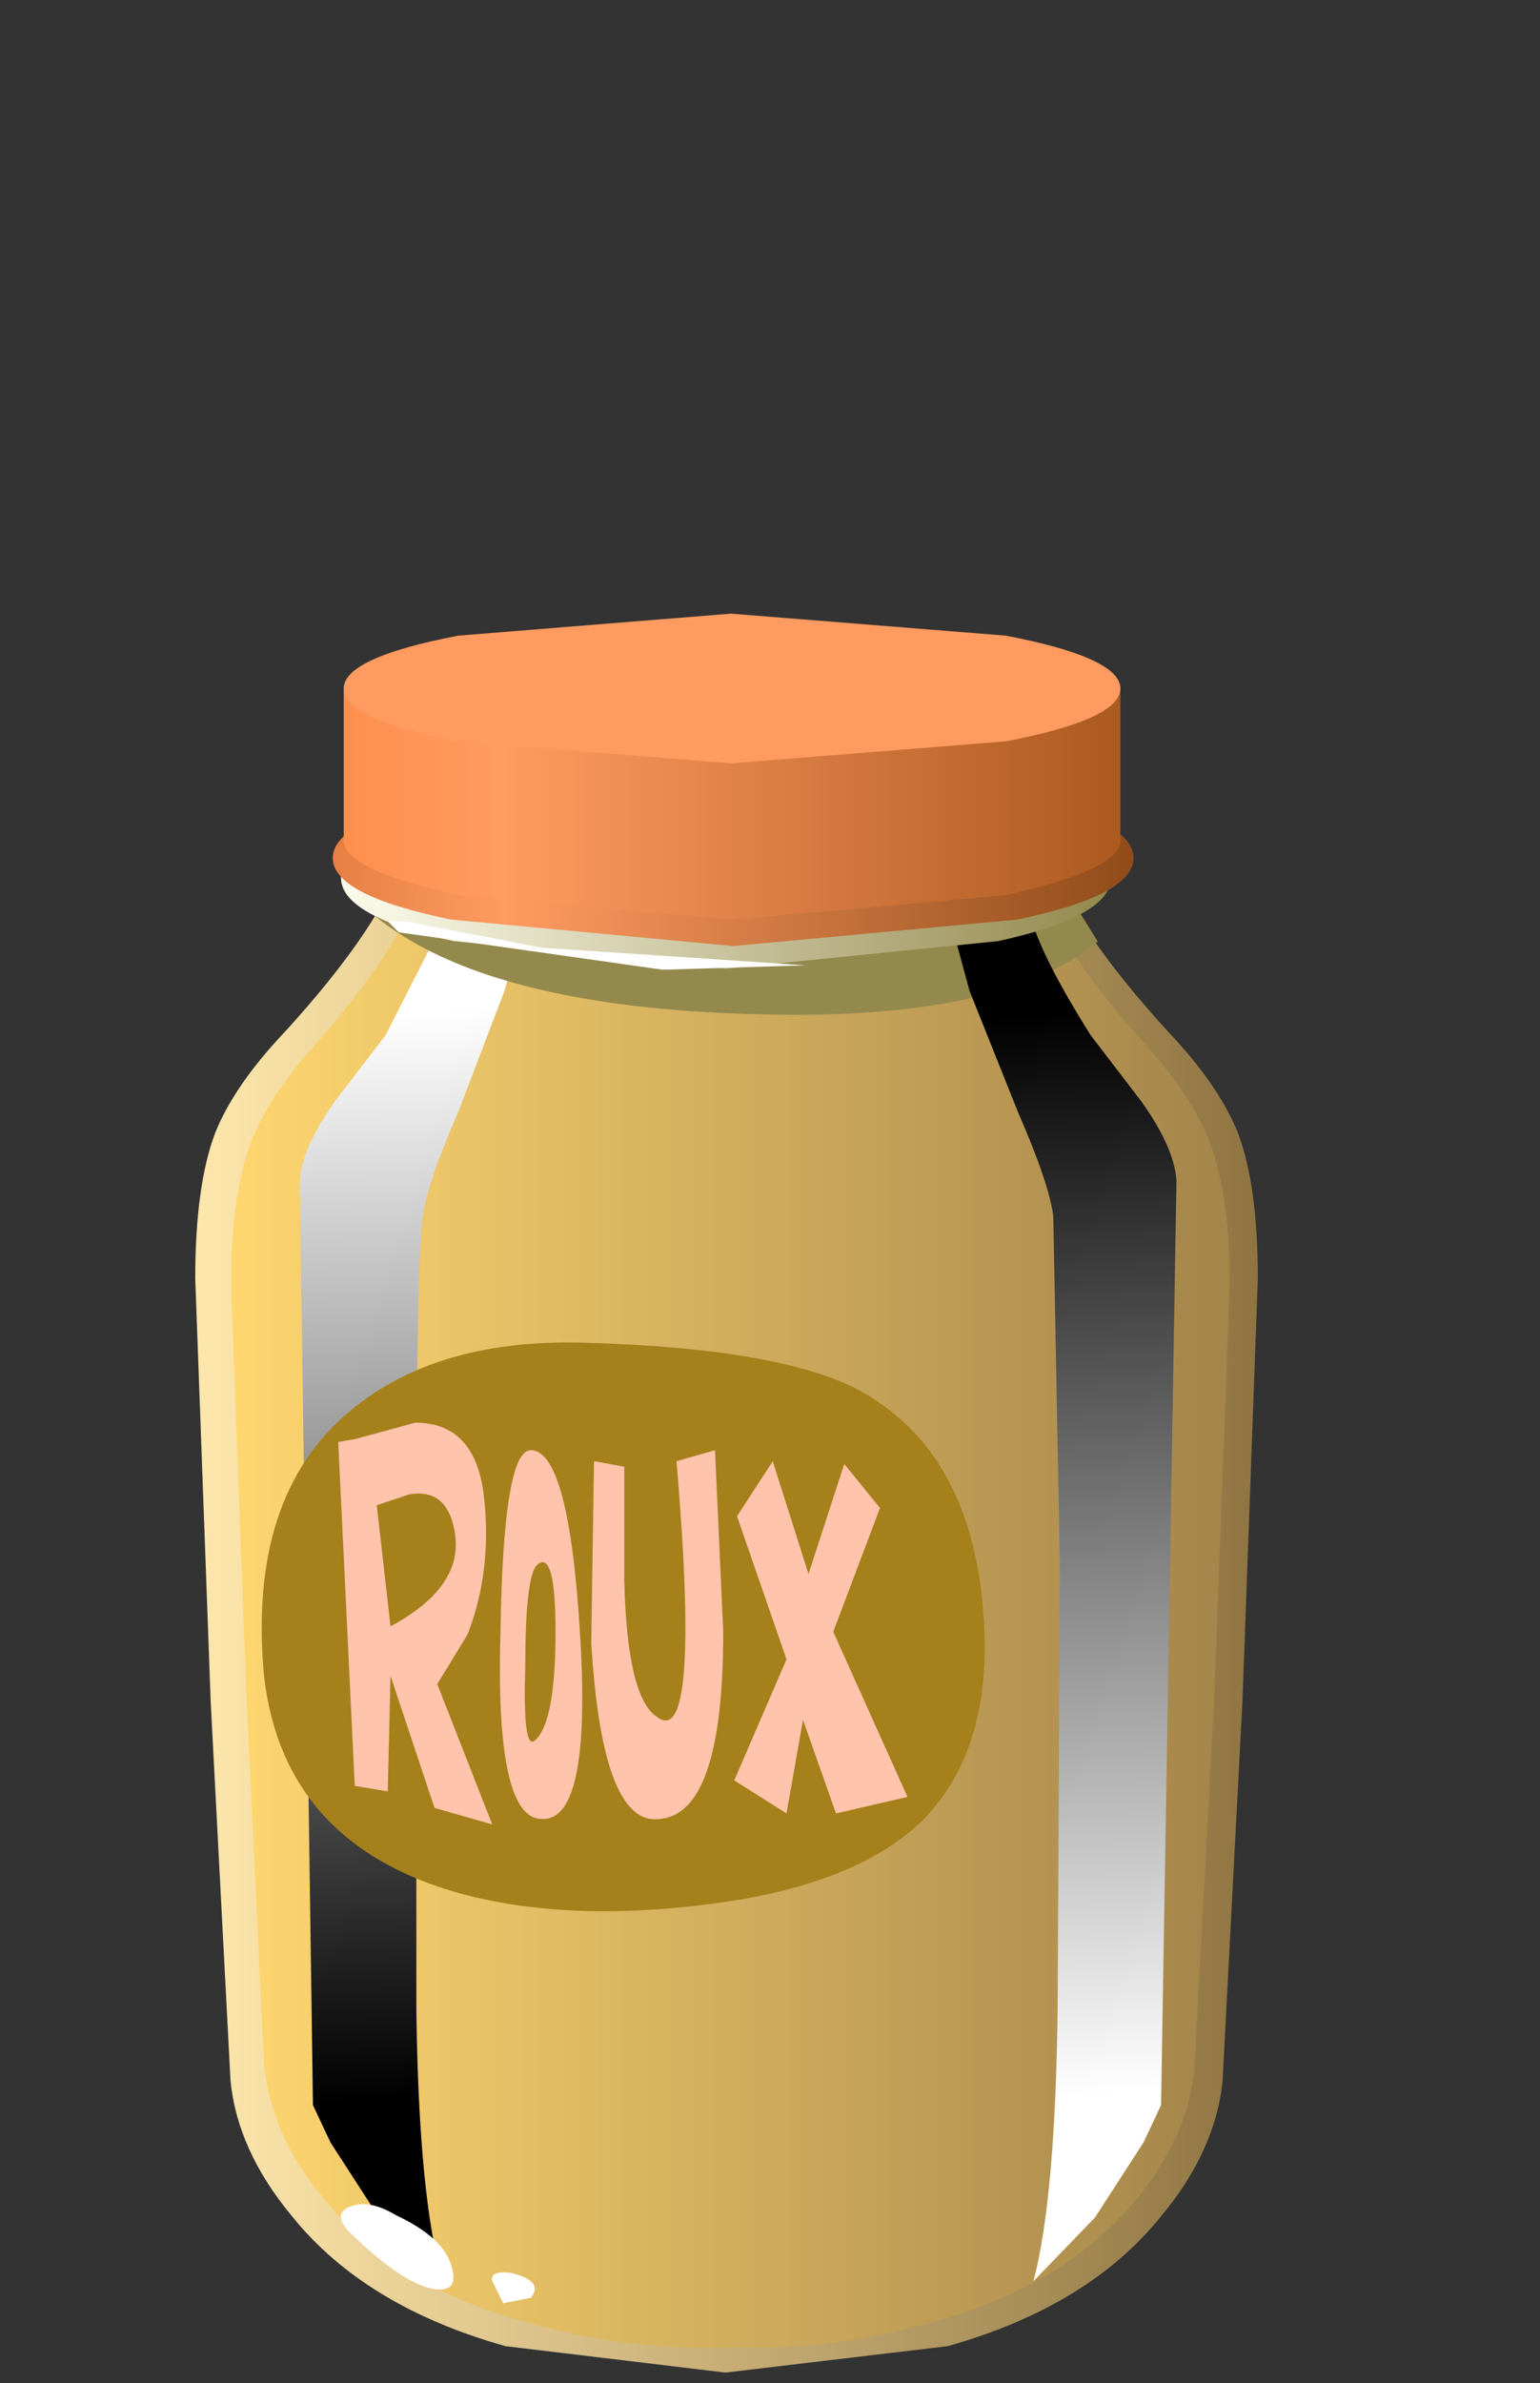 <?xml version="1.0" encoding="UTF-8" standalone="no"?>
<svg xmlns:xlink="http://www.w3.org/1999/xlink" height="43.3px" width="28.0px" xmlns="http://www.w3.org/2000/svg">
  <rect width="100%" height="100%" fill="#333333" stroke="none"/>
  <g transform="matrix(1.0, 0.0, 0.0, 1.0, 0.0, 0.0)">
    <use height="33.95" transform="matrix(0.8, 0.0, 0.0, 0.8, 3.55, 15.95)" width="24.15" xlink:href="#sprite0"/>
    <use height="33.0" transform="matrix(0.8, 0.0, 0.0, 0.8, 4.2, 16.25)" width="22.7" xlink:href="#sprite1"/>
    <use height="31.5" transform="matrix(0.8, 0.0, 0.0, 0.8, 5.45, 16.25)" width="5.25" xlink:href="#sprite2"/>
    <use height="3.1" transform="matrix(0.8, 0.0, 0.0, 0.8, 6.8, 15.95)" width="16.45" xlink:href="#sprite3"/>
    <use height="31.5" transform="matrix(0.8, 0.0, 0.0, 0.8, 17.15, 16.25)" width="5.3" xlink:href="#sprite5"/>
    <use height="3.3" transform="matrix(1.0, 0.0, 0.0, 1.0, 6.2, 14.3)" width="14.0" xlink:href="#shape5"/>
    <use height="1.2" transform="matrix(0.8, 0.0, 0.0, 0.8, 7.05, 16.7)" width="9.5" xlink:href="#sprite6"/>
    <use height="17.55" transform="matrix(1.0, 0.0, 0.0, 1.0, 4.75, 24.4)" width="13.15" xlink:href="#shape7"/>
    <use height="7.55" transform="matrix(0.8, 0.0, 0.0, 0.8, 6.05, 11.15)" width="18.2" xlink:href="#sprite7"/>
  </g>
  <defs>
    <g id="sprite0" transform="matrix(1.0, 0.0, 0.0, 1.0, 0.0, 0.0)">
      <use height="33.95" transform="matrix(1.0, 0.0, 0.0, 1.0, 0.0, 0.0)" width="24.15" xlink:href="#shape0"/>
    </g>
    <g id="shape0" transform="matrix(1.0, 0.0, 0.0, 1.0, 0.0, 0.0)">
      <path d="M24.15 9.1 L23.8 18.7 23.35 27.3 Q23.2 28.9 21.95 30.4 20.3 32.45 17.1 33.35 L12.05 33.95 7.05 33.35 Q3.85 32.45 2.2 30.4 0.95 28.9 0.8 27.3 L0.35 18.7 0.0 9.1 Q0.0 7.0 0.45 5.8 0.85 4.8 1.85 3.7 3.85 1.55 4.55 0.0 L12.05 0.4 19.6 0.0 Q20.3 1.55 22.3 3.7 23.3 4.8 23.7 5.8 24.15 7.0 24.15 9.1" fill="url(#gradient0)" fill-rule="evenodd" stroke="none"/>
    </g>
    <linearGradient gradientTransform="matrix(0.015, 0.0, 0.0, -0.015, 12.05, 16.95)" gradientUnits="userSpaceOnUse" id="gradient0" spreadMethod="pad" x1="-819.2" x2="819.2">
      <stop offset="0.0" stop-color="#ffe8ad"/>
      <stop offset="1.0" stop-color="#8f7441"/>
    </linearGradient>
    <g id="sprite1" transform="matrix(1.0, 0.0, 0.0, 1.0, 0.0, 0.0)">
      <use height="33.0" transform="matrix(1.0, 0.0, 0.0, 1.0, 0.0, 0.0)" width="22.7" xlink:href="#shape1"/>
    </g>
    <g id="shape1" transform="matrix(1.0, 0.0, 0.0, 1.0, 0.0, 0.0)">
      <path d="M20.95 3.6 Q21.9 4.7 22.25 5.65 22.7 6.85 22.7 8.85 L22.35 18.2 21.9 26.55 Q21.8 28.1 20.65 29.55 19.05 31.55 16.05 32.4 13.6 33.1 11.35 33.0 9.0 33.1 6.6 32.4 3.6 31.55 2.05 29.55 0.9 28.15 0.75 26.55 L0.35 18.2 0.0 8.85 Q0.0 6.85 0.45 5.65 0.8 4.7 1.75 3.6 3.55 1.6 4.25 0.0 L11.35 0.4 18.4 0.0 Q19.15 1.65 20.95 3.6" fill="url(#gradient1)" fill-rule="evenodd" stroke="none"/>
    </g>
    <linearGradient gradientTransform="matrix(0.014, 0.0, 0.0, -0.014, 11.35, 16.5)" gradientUnits="userSpaceOnUse" id="gradient1" spreadMethod="pad" x1="-819.2" x2="819.2">
      <stop offset="0.0" stop-color="#ffd770"/>
      <stop offset="1.0" stop-color="#a3844a"/>
    </linearGradient>
    <g id="sprite2" transform="matrix(1.0, 0.0, 0.0, 1.0, 0.0, 0.0)">
      <use height="31.5" transform="matrix(1.0, 0.0, 0.0, 1.0, 0.0, 0.0)" width="5.25" xlink:href="#shape2"/>
    </g>
    <g id="shape2" transform="matrix(1.0, 0.0, 0.0, 1.0, 0.0, 0.0)">
      <path d="M3.3 0.55 L5.25 0.0 4.65 2.2 3.6 4.95 Q2.9 6.55 2.8 7.3 2.65 8.2 2.65 15.2 L2.65 25.3 Q2.7 29.6 3.25 31.5 L1.8 30.05 0.7 28.35 0.3 27.5 0.0 6.5 Q0.05 5.75 0.8 4.7 L1.95 3.2 3.3 0.55" fill="url(#gradient2)" fill-rule="evenodd" stroke="none"/>
    </g>
    <linearGradient gradientTransform="matrix(0.001, 0.015, 0.015, -0.001, 2.85, 15.0)" gradientUnits="userSpaceOnUse" id="gradient2" spreadMethod="pad" x1="-819.2" x2="819.2">
      <stop offset="0.0" stop-color="#ffffff"/>
      <stop offset="1.0" stop-color="#000000"/>
    </linearGradient>
    <g id="sprite3" transform="matrix(1.0, 0.0, 0.0, 1.0, 0.0, 0.0)">
      <use height="3.1" transform="matrix(1.0, 0.0, 0.0, 1.0, 0.0, 0.0)" width="16.45" xlink:href="#sprite4"/>
    </g>
    <g id="sprite4" transform="matrix(1.0, 0.0, 0.0, 1.0, 0.0, 0.0)">
      <use height="3.1" transform="matrix(1.0, 0.0, 0.0, 1.0, 0.0, 0.0)" width="16.45" xlink:href="#shape3"/>
    </g>
    <g id="shape3" transform="matrix(1.0, 0.0, 0.0, 1.0, 0.0, 0.0)">
      <path d="M15.55 0.0 L16.45 1.45 Q14.25 3.25 8.75 3.1 2.55 2.95 0.0 0.85 L0.5 0.0 8.0 0.4 15.55 0.0" fill="#94894d" fill-rule="evenodd" stroke="none"/>
    </g>
    <g id="sprite5" transform="matrix(1.0, 0.0, 0.0, 1.0, 0.0, 0.0)">
      <use height="31.5" transform="matrix(1.0, 0.0, 0.0, 1.0, 0.0, 0.0)" width="5.3" xlink:href="#shape4"/>
    </g>
    <g id="shape4" transform="matrix(1.0, 0.0, 0.0, 1.0, 0.0, 0.0)">
      <path d="M2.0 0.55 Q2.25 1.45 3.35 3.2 L4.5 4.7 Q5.25 5.75 5.3 6.5 L4.95 27.5 4.55 28.35 3.45 30.05 2.05 31.5 Q2.55 29.6 2.6 25.3 L2.65 15.2 2.5 7.3 Q2.4 6.55 1.7 4.95 L0.6 2.2 0.0 0.0 2.0 0.55" fill="url(#gradient3)" fill-rule="evenodd" stroke="none"/>
    </g>
    <linearGradient gradientTransform="matrix(-0.001, -0.015, 0.015, -0.001, 2.4, 15.0)" gradientUnits="userSpaceOnUse" id="gradient3" spreadMethod="pad" x1="-819.2" x2="819.2">
      <stop offset="0.0" stop-color="#ffffff"/>
      <stop offset="1.0" stop-color="#000000"/>
    </linearGradient>
    <g id="shape5" transform="matrix(1.0, 0.0, 0.0, 1.0, -6.2, -14.3)">
      <path d="M20.2 15.95 Q20.2 16.65 18.15 17.1 L13.2 17.6 8.25 17.1 Q6.2 16.65 6.2 15.95 6.2 15.25 8.25 14.8 L13.2 14.3 18.15 14.8 Q20.2 15.25 20.2 15.95" fill="url(#gradient4)" fill-rule="evenodd" stroke="none"/>
    </g>
    <linearGradient gradientTransform="matrix(0.009, 0.0, 0.0, -0.009, 13.2, 15.95)" gradientUnits="userSpaceOnUse" id="gradient4" spreadMethod="pad" x1="-819.2" x2="819.2">
      <stop offset="0.0" stop-color="#fffff0"/>
      <stop offset="1.0" stop-color="#918649"/>
    </linearGradient>
    <g id="sprite6" transform="matrix(1.0, 0.0, 0.0, 1.0, 0.0, 0.0)">
      <use height="1.2" transform="matrix(1.0, 0.0, 0.0, 1.0, 0.0, 0.0)" width="9.5" xlink:href="#shape6"/>
    </g>
    <g id="shape6" transform="matrix(1.0, 0.0, 0.0, 1.0, 0.0, 0.0)">
      <path d="M0.4 0.05 L3.5 0.65 9.5 1.05 6.25 1.15 0.25 0.3 0.0 0.05 0.4 0.05" fill="#ffffff" fill-rule="evenodd" stroke="none"/>
    </g>
    <g id="shape7" transform="matrix(1.0, 0.0, 0.0, 1.0, -4.75, -24.4)">
      <path d="M7.2 40.25 Q8.05 40.65 8.2 41.15 8.35 41.6 8.0 41.6 7.45 41.6 6.45 40.65 6.0 40.25 6.35 40.1 6.7 39.95 7.2 40.25" fill="#ffffff" fill-rule="evenodd" stroke="none"/>
      <path d="M9.3 41.3 Q9.9 41.45 9.65 41.75 L9.15 41.85 8.95 41.45 Q8.9 41.25 9.3 41.3" fill="#ffffff" fill-rule="evenodd" stroke="none"/>
      <path d="M10.7 24.4 Q14.15 24.5 15.6 25.25 17.55 26.3 17.85 29.0 18.15 31.65 16.8 33.05 15.75 34.1 13.55 34.5 10.55 35.0 8.35 34.4 5.15 33.5 4.8 30.45 4.5 27.2 6.35 25.65 7.95 24.3 10.7 24.4" fill="#a5801b" fill-rule="evenodd" stroke="none"/>
      <path d="M11.35 26.65 L11.35 28.7 Q11.4 30.85 11.95 31.2 12.75 31.8 12.3 26.55 L13.0 26.35 13.15 29.65 Q13.15 32.95 12.0 33.05 10.95 33.2 10.75 29.85 L10.8 26.55 11.35 26.65" fill="#ffc4ab" fill-rule="evenodd" stroke="none"/>
      <path d="M14.05 26.55 L14.7 28.6 15.35 26.6 16.0 27.4 15.15 29.65 16.5 32.65 15.2 32.95 14.6 31.25 14.3 32.95 13.35 32.35 14.3 30.15 13.4 27.55 14.05 26.55" fill="#ffc4ab" fill-rule="evenodd" stroke="none"/>
      <path d="M7.1 29.55 Q8.5 28.8 8.25 27.75 8.1 27.05 7.45 27.15 L6.85 27.35 7.1 29.55 M6.15 26.2 L6.45 26.15 7.55 25.85 Q8.65 25.85 8.8 27.2 8.95 28.55 8.5 29.7 L7.95 30.6 8.95 33.15 7.9 32.85 7.1 30.45 7.05 32.55 6.45 32.45 6.15 26.2" fill="#ffc4ab" fill-rule="evenodd" stroke="none"/>
      <path d="M9.65 26.35 Q10.35 26.35 10.55 29.75 10.75 33.1 9.85 33.05 9.0 33.05 9.1 29.65 9.15 26.35 9.65 26.35 M9.75 31.6 Q10.1 31.25 10.1 29.65 10.1 28.1 9.75 28.45 9.55 28.7 9.55 30.3 9.5 31.9 9.75 31.6" fill="#ffc4ab" fill-rule="evenodd" stroke="none"/>
    </g>
    <g id="sprite7" transform="matrix(1.0, 0.0, 0.0, 1.0, 0.0, 0.0)">
      <use height="7.55" transform="matrix(1.0, 0.0, 0.0, 1.0, 0.0, 0.0)" width="18.2" xlink:href="#shape8"/>
    </g>
    <g id="shape8" transform="matrix(1.0, 0.0, 0.0, 1.0, 0.0, 0.0)">
      <path d="M18.2 5.55 Q18.2 6.4 15.55 6.95 L9.1 7.55 2.7 6.95 Q0.0 6.4 0.0 5.55 0.0 4.7 2.7 4.1 L9.1 3.5 15.55 4.1 Q18.2 4.7 18.2 5.55" fill="url(#gradient5)" fill-rule="evenodd" stroke="none"/>
      <path d="M17.9 1.65 L17.9 5.2 Q17.8 5.85 15.25 6.4 L9.05 6.95 2.9 6.4 Q0.35 5.85 0.25 5.2 L0.25 1.65 17.9 1.65" fill="url(#gradient6)" fill-rule="evenodd" stroke="none"/>
      <path d="M17.9 1.7 Q17.9 2.4 15.3 2.9 L9.05 3.4 2.85 2.9 Q0.25 2.4 0.25 1.7 0.25 1.0 2.85 0.5 L9.05 0.0 15.3 0.5 Q17.9 1.0 17.9 1.7" fill="#ff9b61" fill-rule="evenodd" stroke="none"/>
    </g>
    <linearGradient gradientTransform="matrix(0.011, 0.0, 0.0, -0.011, 9.1, 5.55)" gradientUnits="userSpaceOnUse" id="gradient5" spreadMethod="pad" x1="-819.2" x2="819.2">
      <stop offset="0.0" stop-color="#e68045"/>
      <stop offset="0.212" stop-color="#ff9b61"/>
      <stop offset="1.0" stop-color="#914c1a"/>
    </linearGradient>
    <linearGradient gradientTransform="matrix(0.011, 0.0, 0.0, -0.011, 9.05, 4.3)" gradientUnits="userSpaceOnUse" id="gradient6" spreadMethod="pad" x1="-819.2" x2="819.2">
      <stop offset="0.0" stop-color="#ff8e4d"/>
      <stop offset="0.212" stop-color="#ff9b61"/>
      <stop offset="1.0" stop-color="#ab591f"/>
    </linearGradient>
  </defs>
</svg>
